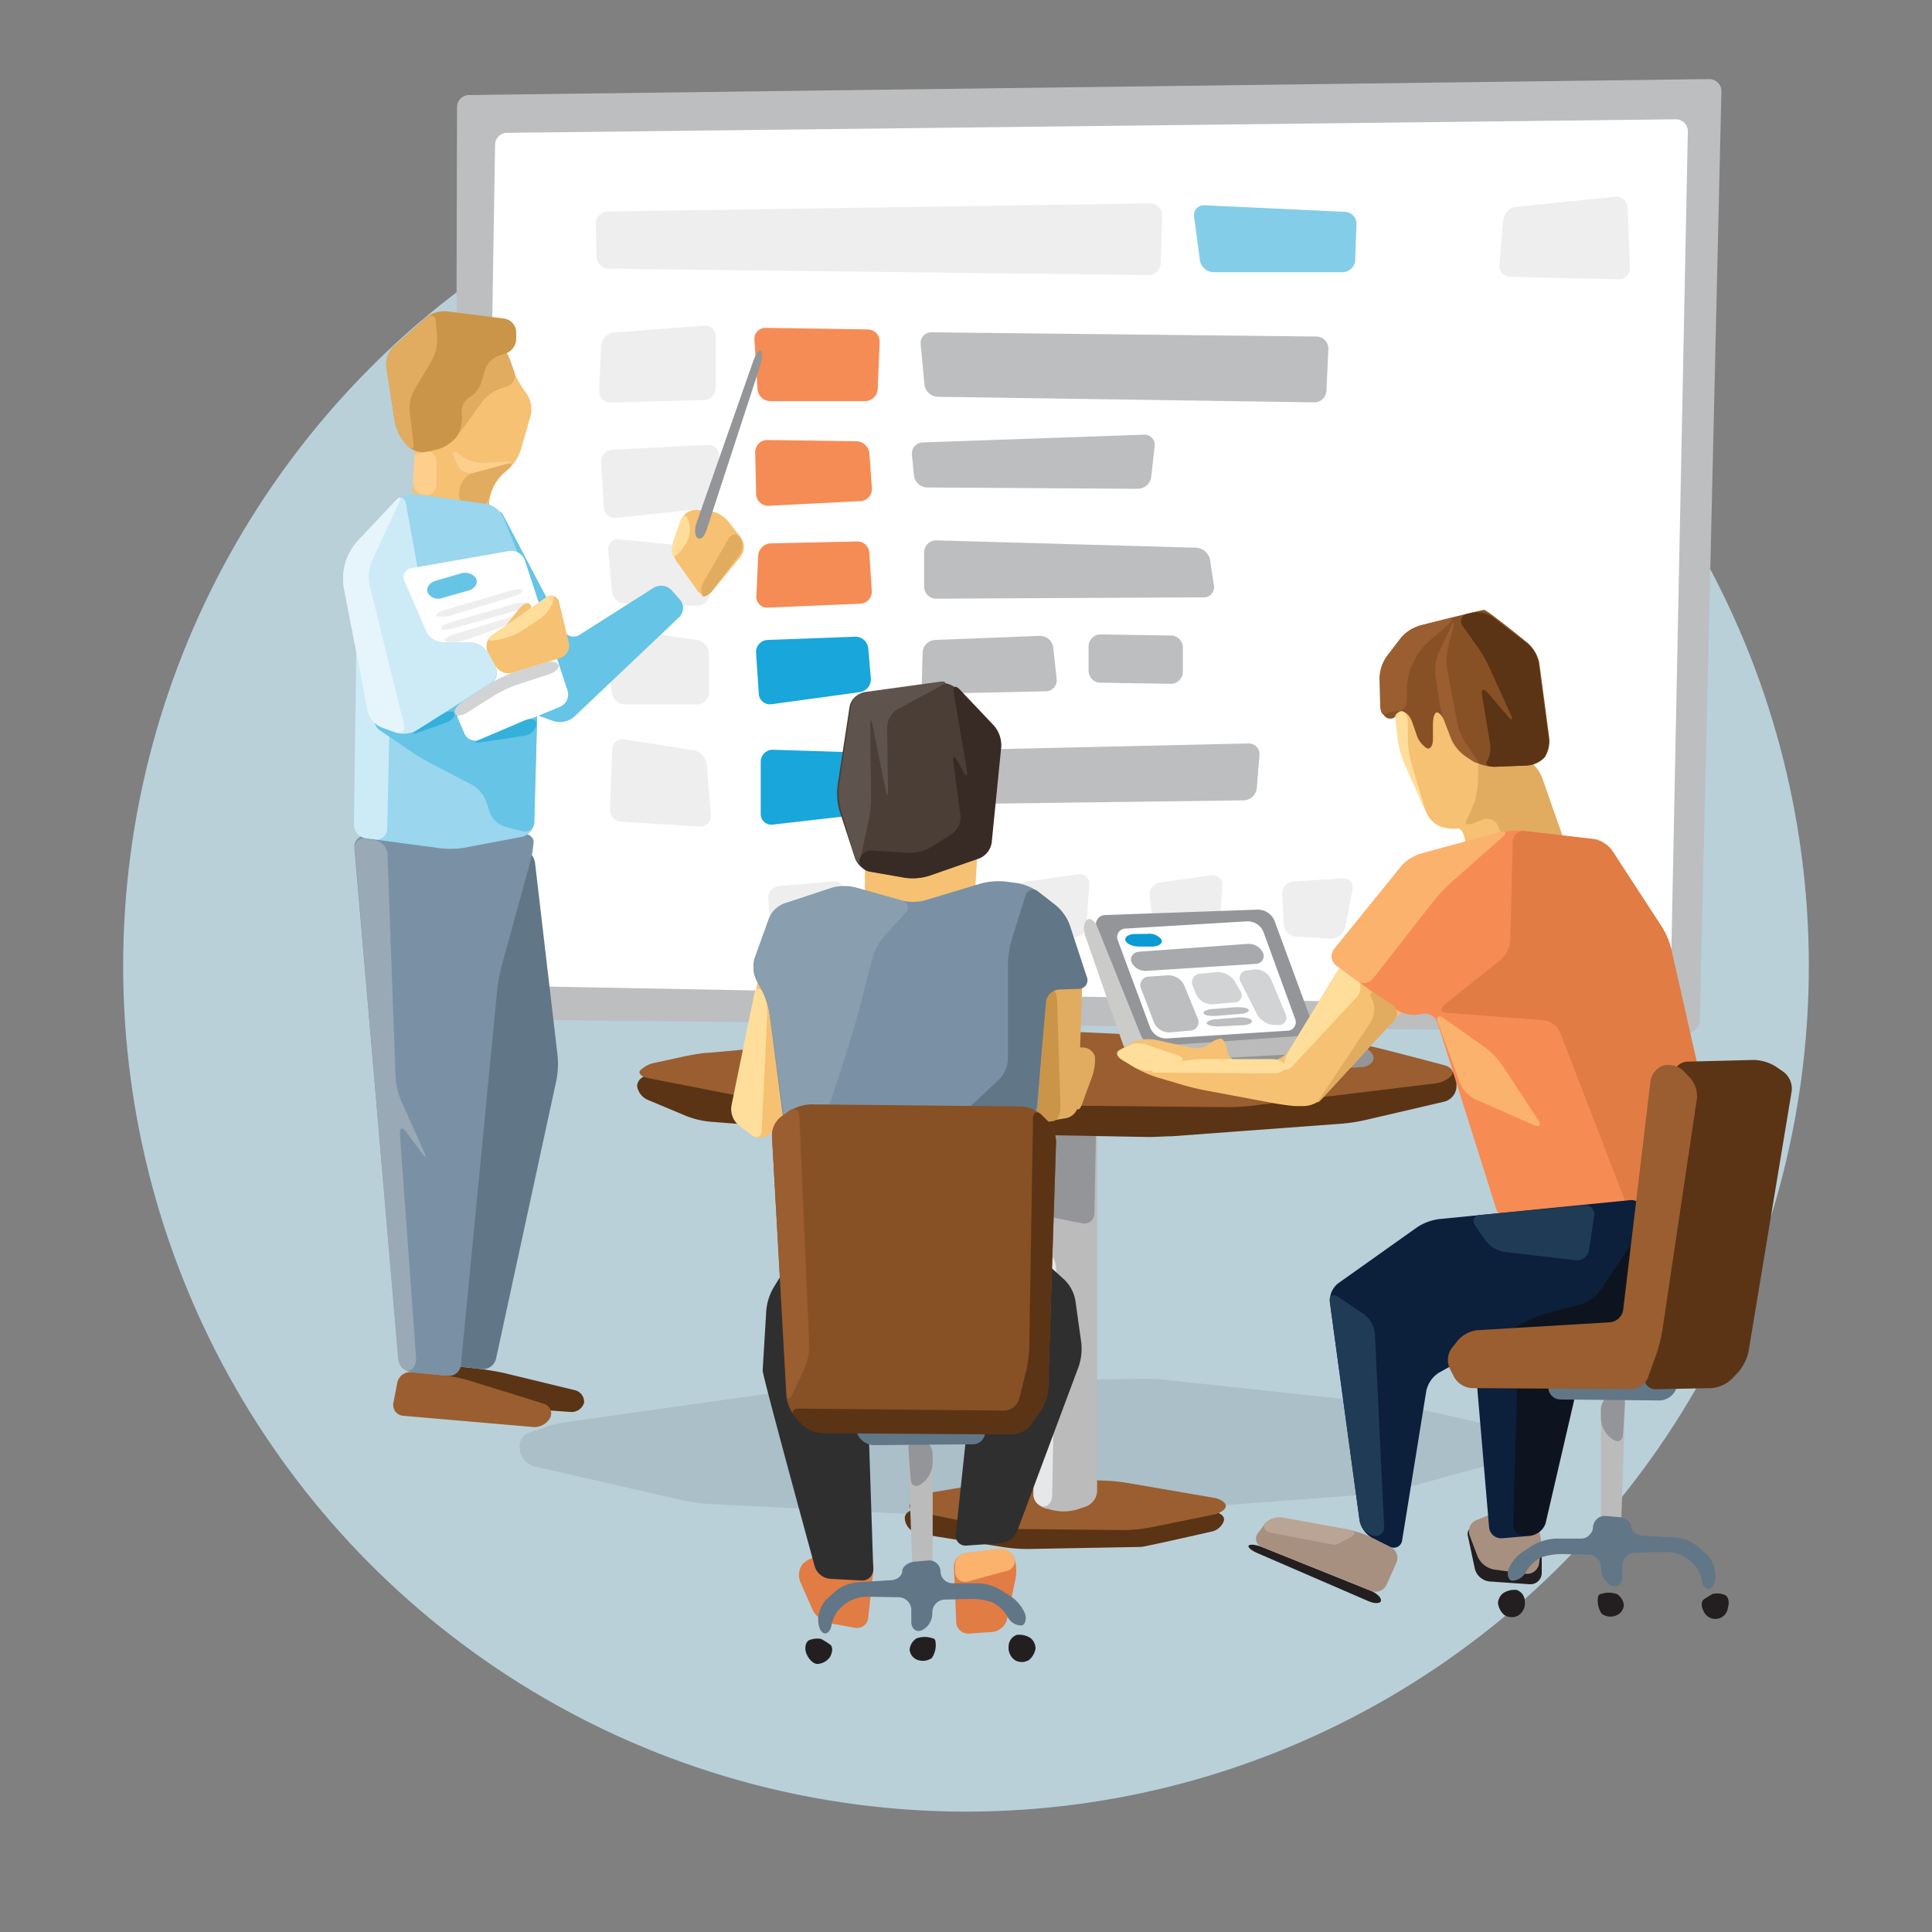 <svg id="Layer_1" data-name="Layer 1" xmlns="http://www.w3.org/2000/svg" viewBox="0 0 160 160"><rect x="0" y="0" width="160" height="160" fill="#808080" stroke="none"/><defs><style>.cls-1{opacity:0.75;}.cls-2{fill:#ccebf7;}.cls-3{fill:#bcbec0;}.cls-4{fill:#fff;}.cls-5{fill:#f68c55;}.cls-6{fill:#18a6db;}.cls-7{fill:#eee;}.cls-8{opacity:0.5;}.cls-9{fill:#0a9bd4;}.cls-10{opacity:0.1;}.cls-11{fill:#231f20;}.cls-12{fill:#5b3415;}.cls-13{fill:#9a5e30;}.cls-14{fill:#bbb;}.cls-15{fill:#939598;}.cls-16{fill:#e6e7e8;}.cls-17{fill:#cbcbca;}.cls-18{fill:#a7a9ac;}.cls-19{fill:#d1d3d4;}.cls-20{fill:#f6c172;}.cls-21{fill:#e1ac5f;}.cls-22{fill:#f68c54;}.cls-23{fill:#a89080;}.cls-24{fill:#e17c44;}.cls-25{fill:#0c1f3b;}.cls-26{fill:#203b56;}.cls-27{fill:#0d141f;}.cls-28{fill:#875125;}.cls-29{fill:#ffde9c;}.cls-30{fill:#fbb26d;}.cls-31{fill:#baa495;}.cls-32{fill:#617687;}.cls-33{fill:#2f2f2f;}.cls-34{fill:#7a91a5;}.cls-35{fill:#899faf;}.cls-36{fill:#4a3e37;}.cls-37{fill:#5f534d;}.cls-38{fill:#382b25;}.cls-39{fill:#ca9548;}.cls-40{fill:#99a9b5;}.cls-41{fill:#66c4e6;}.cls-42{fill:#9ad6ed;}.cls-43{fill:#e6f5fb;}.cls-44{fill:#33b0dc;}.cls-45{fill:#fece8d;}</style></defs><title>Artboard 3</title><g class="cls-1"><ellipse class="cls-2" cx="80" cy="80" rx="69.8" ry="70.03"/></g><g id="tahvel"><path class="cls-3" d="M38.85,7.87a1,1,0,0,0-1,1l-.2,74.53a1,1,0,0,0,1,1l101.12,1.09a1,1,0,0,0,1-1l1.79-76.94a1,1,0,0,0-1-1Z"/><path class="cls-4" d="M42,11a1,1,0,0,0-1,1L39.89,80.62a1,1,0,0,0,1,1l96.45,1.82a1,1,0,0,0,1-1l1.44-71.56a1,1,0,0,0-1-1Z"/><g id="content"><g id="list"><path class="cls-5" d="M63.42,27.15a.91.91,0,0,0-.94,1l.25,4.07a1.08,1.08,0,0,0,1.06,1h7.9a1.07,1.07,0,0,0,1-1l.16-3.94a1,1,0,0,0-1-1Z"/><path class="cls-5" d="M63.54,36.44a1,1,0,0,0-1,1l.08,3.45a1,1,0,0,0,1,1l7.66-.39a1,1,0,0,0,.93-1L72,37.54a1.12,1.12,0,0,0-1.08-1Z"/><path class="cls-5" d="M63.79,45a1.09,1.09,0,0,0-1,1l-.15,3.32a.9.9,0,0,0,.95,1L71.2,50a1,1,0,0,0,1-1L72,45.84a1,1,0,0,0-1-1Z"/><path class="cls-6" d="M63.54,53a1,1,0,0,0-.93,1l.23,3.46a.92.92,0,0,0,1.06.86l7.31-1a1.07,1.07,0,0,0,.91-1.13l-.21-2.46a1.07,1.07,0,0,0-1.08-1Z"/><path class="cls-6" d="M64,62.09a1,1,0,0,0-1,1v4.31a.88.88,0,0,0,1,.89L71,67.49a1.05,1.05,0,0,0,.92-1.11l-.23-3.08a1.12,1.12,0,0,0-1.07-1Z"/><path class="cls-3" d="M77.16,27.52a.88.88,0,0,0-.91,1l.31,3.34a1.16,1.16,0,0,0,1.1,1l31.19.46a1,1,0,0,0,1-1l.16-3.45a1,1,0,0,0-1-1Z"/><path class="cls-3" d="M76.42,36.64a.92.92,0,0,0-.9,1l.17,1.73a1.13,1.13,0,0,0,1.1,1l17.44.11a1.13,1.13,0,0,0,1.11-1L95.62,37a.85.85,0,0,0-.89-1Z"/><path class="cls-3" d="M77.53,44.75a1,1,0,0,0-1,1v2.83a1,1,0,0,0,1,1l22.15-.11a.84.84,0,0,0,.85-1l-.32-2.11a1.24,1.24,0,0,0-1.15-1Z"/><path class="cls-3" d="M77.41,53a1.09,1.09,0,0,0-1,1l-.07,2.45a1,1,0,0,0,1,1l9.27-.2a.91.91,0,0,0,.9-1l-.28-2.59a1.1,1.1,0,0,0-1.11-1Z"/><path class="cls-3" d="M91.15,52.54a1,1,0,0,0-1,1v2a1,1,0,0,0,1,1l5.81.09a1,1,0,0,0,1-1v-2a1,1,0,0,0-1-1Z"/><path class="cls-3" d="M77.41,62.16a1.1,1.1,0,0,0-1.06,1l-.13,2.46a.93.93,0,0,0,.94,1L103,66.28a1.12,1.12,0,0,0,1.08-1l.22-2.71a.89.89,0,0,0-.92-1Z"/><path class="cls-7" d="M50.78,27.55a1.16,1.16,0,0,0-1,1.08l-.16,3.7a.93.93,0,0,0,1,1l7.66-.2a1,1,0,0,0,1-1V27.89a.91.91,0,0,0-1-.92Z"/><path class="cls-7" d="M50.78,37.24a1,1,0,0,0-1,1L50,42a.92.92,0,0,0,1,.89l7.42-.78a1.2,1.2,0,0,0,1-1.1l.15-3.21a.89.89,0,0,0-1-.95Z"/><path class="cls-7" d="M58.2,45.35a1,1,0,0,1,.89,1.11l-.29,2.71a1.1,1.1,0,0,1-1.1,1L51.77,50a1.17,1.17,0,0,1-1.09-1l-.31-3.45a.79.79,0,0,1,.9-.89Z"/><path class="cls-7" d="M57.71,53a1.2,1.2,0,0,1,1,1.14v3.2a1,1,0,0,1-1,1H51.77a1.15,1.15,0,0,1-1.11-1l-.51-4.45A.74.74,0,0,1,51,52Z"/><path class="cls-7" d="M57.47,62.14a1.34,1.34,0,0,1,1.06,1.16l.34,4.2a.85.85,0,0,1-.92.94l-6.43-.38a1,1,0,0,1-1-1.06l.18-4.93a.86.86,0,0,1,1-.84Z"/></g><path class="cls-7" d="M50.35,17.52a1,1,0,0,0-1,1l.05,2.73a1.05,1.05,0,0,0,1,1l44.72.53a1,1,0,0,0,1-1l.13-3.94a1,1,0,0,0-1-1Z"/><g class="cls-8"><path class="cls-9" d="M99.76,17a.82.82,0,0,0-.87.95l.48,3.59a1.17,1.17,0,0,0,1.13,1h10.73a1.05,1.05,0,0,0,1-1l.11-3a1,1,0,0,0-1-1Z"/></g><path class="cls-7" d="M64.53,73.37a1,1,0,0,0-.91,1.08l.19,2.21a1.07,1.07,0,0,0,1.09,1l3.82-.17a1.13,1.13,0,0,0,1.06-1L69.91,74A.85.85,0,0,0,69,73Z"/><path class="cls-7" d="M74.44,73a.86.86,0,0,0-.87,1l.35,2.6a1.27,1.27,0,0,0,1.13,1l3.46.24a1.14,1.14,0,0,0,1.17-.92l.52-3a.82.82,0,0,0-.83-1Z"/><path class="cls-7" d="M85.08,73a1,1,0,0,0-.91,1.11l.2,2.35a1.19,1.19,0,0,0,1.09,1l3.45.15a1,1,0,0,0,1.07-1l.23-3.33a.8.8,0,0,0-.92-.88Z"/><path class="cls-7" d="M96.1,73.08a1,1,0,0,0-.88,1.12l.27,2.47a1.22,1.22,0,0,0,1.11,1l3.33.15a1,1,0,0,0,1.07-1l.23-3.45a.8.8,0,0,0-.92-.88Z"/><path class="cls-7" d="M107.13,73a1,1,0,0,0-.95,1l.14,2.58a1.15,1.15,0,0,0,1.06,1l2.83.15a1.2,1.2,0,0,0,1.19-.93l.61-3.12a.76.76,0,0,0-.81-.94Z"/><path class="cls-7" d="M125.58,17.13a1.26,1.26,0,0,0-1.09,1.09l-.32,3.71a.94.94,0,0,0,.92,1l8.89.2a.94.94,0,0,0,1-1l-.18-4.93a.94.94,0,0,0-1-.91Z"/></g></g><g id="Laua_vari" data-name="Laua vari" class="cls-10"><path class="cls-11" d="M45.05,118.22a11.65,11.65,0,0,1,1.94-.46l21.78-3.07a16.5,16.5,0,0,1,2-.15l23.9-.35c.55,0,1.45,0,2,.1l18.57,2c.55.06,1.43.21,2,.33l7.79,1.78a1.66,1.66,0,0,1,1.16,1.16,1.07,1.07,0,0,1-.79,1.19l-9.6,2.63a13,13,0,0,1-2,.34L86,125.81a18.85,18.85,0,0,1-2,0l-25.31-1.26a14.72,14.72,0,0,1-2-.27l-12.44-2.84a1.71,1.71,0,0,1-1.19-1.2l0-.27a1.16,1.16,0,0,1,.73-1.31Z"/></g><g id="Laud"><path class="cls-12" d="M100.45,125.22c.55,0,1,.33.91.71a1.37,1.37,0,0,1-1.07.92s-5.52,1.26-5.8,1.26l-9.31.17a13.22,13.22,0,0,1-2-.14l-6.29-1a5,5,0,0,1-1.45-.43,1.33,1.33,0,0,1-.51-1c0-.38.4-.69,1-.69Z"/><path class="cls-13" d="M85,122.47a11.92,11.92,0,0,0-2,.15l-6,1a3.17,3.17,0,0,0-1.54.77c-.31.33-.12.69.42.8L82,126.43a12,12,0,0,0,2,.2l9.15.08a12,12,0,0,0,2-.19l5.37-1.09c.54-.11,1-.43,1-.71s-.44-.59-1-.68l-7.22-1.24a16.74,16.74,0,0,0-2-.19Z"/><path class="cls-14" d="M85.58,123.67a1.36,1.36,0,0,0,1,1.25l.66.16a4.07,4.07,0,0,0,1.93-.06l.69-.23a1.44,1.44,0,0,0,1-1.3v-30a.94.94,0,0,0-1-1l-2.93.17a1.08,1.08,0,0,0-1,1Z"/><path class="cls-15" d="M86.85,92.67a1.07,1.07,0,0,0-1,1v5.9a1.26,1.26,0,0,0,1,1.19l2.78.55a.82.82,0,0,0,1-.81l.14-7.1a.92.92,0,0,0-1-1Z"/><path class="cls-12" d="M119.62,88.49a1,1,0,0,1,1,1V90a1.34,1.34,0,0,1-1,1.23l-6.52,1.52a14.67,14.67,0,0,1-2,.31L97.05,94.1c-.55,0-1.45.07-2,.06L69.94,93.7c-.55,0-1.45,0-2-.09l-9.18-.72a7.4,7.4,0,0,1-1.91-.46L53.68,91.1a1.48,1.48,0,0,1-.92-1.19.93.93,0,0,1,1-.82Z"/><path class="cls-13" d="M53,88.67c-.15.24.16.52.7.62l9.45,1.85a13.29,13.29,0,0,0,2,.2l36.45.35a16.59,16.59,0,0,0,2-.11l15.27-1.86a2.15,2.15,0,0,0,1.36-.68c.2-.31-.07-.67-.6-.82,0,0-6.43-1.72-6.84-1.72s-30-1.32-30-1.32a19.08,19.08,0,0,0-2,0l-22,2c-.54,0-1.43.17-2,.28L54.31,88A2.35,2.35,0,0,0,53,88.67Z"/><path class="cls-16" d="M85.93,104.1c0-.55.36-.78.79-.51a1.93,1.93,0,0,1,.75,1.5l-.33,18.74c0,.55-.37,1-.79.92a1,1,0,0,1-.76-1.08Z"/></g><g id="laptop"><path class="cls-15" d="M112.75,88.37c.55,0,1-.38,1-.75s-.41-.8-.94-.93L110,85.94a2.12,2.12,0,0,1-1.32-1.18l-3.14-8.53a1.5,1.5,0,0,0-1.35-.9l-12.65.45a.78.78,0,0,0-.75,1l2.39,9.67a2.1,2.1,0,0,0,1.19,1.3L97.94,89a5.79,5.79,0,0,0,1.94.26Z"/><path class="cls-14" d="M95.86,86.62c-.55,0-.56.18,0,.31l2.21.56a7.67,7.67,0,0,0,2,.2l12.8-.7c.55,0,.56-.17,0-.3L110,85.94a7.69,7.69,0,0,0-2-.17Z"/><path class="cls-17" d="M89.87,77.48c-.18-.52-.12-1.11.15-1.3s.64.06.85.57l3.62,9a2.19,2.19,0,0,0,1.34,1.17l2.21.56A1.15,1.15,0,0,1,99,88.54c0,.45-.49.66-1,.48l-3.62-1.26A2.34,2.34,0,0,1,93,86.49Z"/><path class="cls-4" d="M93.23,76.9a.71.71,0,0,0-.65,1l2.67,7.2A1.43,1.43,0,0,0,96.6,86l10-.64a.71.71,0,0,0,.65-1l-2.62-7.19a1.41,1.41,0,0,0-1.34-.87Z"/><path class="cls-18" d="M94.42,78.81c-.55,0-.87.43-.72.86A1.29,1.29,0,0,0,95,80.4l8.91-.57c.55,0,.87-.44.7-.9a1.33,1.33,0,0,0-1.3-.76Z"/><path class="cls-9" d="M94,77.35c-.55,0-.91.28-.79.56s.65.5,1.2.48l1,0c.55,0,.9-.27.79-.57a1.3,1.3,0,0,0-1.21-.48Z"/><path class="cls-3" d="M95.15,80.88a.71.71,0,0,0-.65,1l1.06,2.78a1.39,1.39,0,0,0,1.35.84l1.66-.15a.7.7,0,0,0,.62-1l-1.11-2.73a1.45,1.45,0,0,0-1.37-.85Z"/><path class="cls-19" d="M99.42,80.64a.7.7,0,0,0-.64,1l.27.68a1.44,1.44,0,0,0,1.36.85l1.75-.15a.6.6,0,0,0,.52-1l-.4-.72a1.71,1.71,0,0,0-1.48-.8Z"/><path class="cls-19" d="M103.32,80.37a.64.64,0,0,0-.55,1L104.1,84a1.79,1.79,0,0,0,1.45.89h.29a.62.62,0,0,0,.62-.92l-1.19-2.86a1.44,1.44,0,0,0-1.37-.83Z"/><path class="cls-3" d="M100.59,83.55c-.54,0-1,.2-.92.37s.53.25,1.08.21l1.81-.15c.55,0,.93-.2.85-.36s-.61-.24-1.16-.2Z"/><path class="cls-3" d="M100.84,84.4c-.55,0-1,.21-.9.37s.54.25,1.09.23l1.81-.09c.55,0,.92-.2.83-.39s-.62-.3-1.17-.26Z"/></g><g id="user"><path class="cls-20" d="M112.13,80.09a1,1,0,0,0-1.35.3l-4,6.56a2,2,0,0,1-1.51.89l-2.53.08a1.14,1.14,0,0,1-1.14-1h0c-.07-.55-.35-1-.61-.9a2.13,2.13,0,0,0-.93.52,1.85,1.85,0,0,1-1.43.21l-3-.65a3.33,3.33,0,0,0-1.87.24L93,86.8c-.49.25-.51.68,0,1l1,.62a9.77,9.77,0,0,0,1.81.8l2.11.62c.53.16,1.41.37,1.94.47l5.35,1c.54.11,1.43.24,2,.29l.62,0a2.29,2.29,0,0,0,1.67-.64L116,83.89a.84.84,0,0,0-.15-1.29Z"/><path class="cls-20" d="M122.47,70.6a1.06,1.06,0,0,1-1.15-.88l0-.19c-.09-.55-.37-1-.63-.9a4.13,4.13,0,0,1-1.3-.14,2.21,2.21,0,0,1-1.23-1.13l-.65-1.48-.54-1.2-.53-1.2-.16-.37a7.81,7.81,0,0,1-.51-1.91l-.36-3.34a1.9,1.9,0,0,1,.72-1.57l5.25-3.65a.72.72,0,0,1,1.15.38L125.28,61a18.44,18.44,0,0,0,.78,1.84l3.07,6.13a.65.65,0,0,1-.55,1Z"/><path class="cls-21" d="M123.29,61.25c-.49-.25-.88,0-.88.55l0,2.62a7.1,7.1,0,0,1-.26,1.87,9.27,9.27,0,0,1-.67,1.56c-.21.38,0,.53.54.32l.76-.29a1,1,0,0,1,1.3.55l.45,1.1a1.44,1.44,0,0,0,1.38.83l2.78-.29a.75.75,0,0,0,.66-1l-1.66-4.73a2.87,2.87,0,0,0-1.22-1.4Z"/><path class="cls-22" d="M125.2,101.21a1.71,1.71,0,0,1-1.29-1.08l-4.86-15.42a1.12,1.12,0,0,0-1.28-.75l-.29.06a2.62,2.62,0,0,1-1.79-.38l-5-3.68a.94.94,0,0,1-.18-1.37l5.61-6.87a3.71,3.71,0,0,1,1.6-1l6.53-1.77a6.44,6.44,0,0,1,2-.14l5.76.71a2.4,2.4,0,0,1,1.54,1l4.11,6.31a6.28,6.28,0,0,1,.74,1.82l4.76,23.89a.67.67,0,0,1-.79.85Z"/><path class="cls-11" d="M122.35,126.43a.63.63,0,0,0-.78.8l.57,2.69a1.42,1.42,0,0,0,1.21,1.05l3.33.23a.94.94,0,0,0,1-.93l0-1.87a1.22,1.22,0,0,0-1-1.18Z"/><path class="cls-11" d="M103.41,128c.1-.14.6-.08,1.11.12l9,3.62c.51.21.89.58.85.82s-.49.27-1,.06l-9.24-4C103.63,128.41,103.3,128.12,103.41,128Z"/><path class="cls-23" d="M113.62,127.33a9,9,0,0,0-1.88-.63l-5.49-1a1.78,1.78,0,0,0-1.59.62l-.47.63a.73.73,0,0,0,.33,1.17l9,3.62a1,1,0,0,0,1.33-.54l.77-1.73a1,1,0,0,0-.48-1.36Z"/><path class="cls-23" d="M122.29,125.88a1,1,0,0,0-.57,1.31l.65,1.72a1.87,1.87,0,0,0,1.35,1.07l2.6.35a1,1,0,0,0,1.14-.85l.16-1.09a4,4,0,0,0-.27-1.9l-.61-1.31a1.08,1.08,0,0,0-1.35-.54Z"/><path class="cls-24" d="M132,69.48a2.4,2.4,0,0,1,1.54,1l4.11,6.31a6.56,6.56,0,0,1,.76,1.81l3.46,15.28a1.69,1.69,0,0,1-.58,1.58l-5.6,4.23a.71.71,0,0,1-1.15-.34l-5.34-13.86a1.76,1.76,0,0,0-1.35-1l-8-.61c-.55,0-.64-.36-.21-.7l4.63-3.68a2.51,2.51,0,0,0,.81-1.63l.19-8.17a.9.9,0,0,1,1-.88Z"/><path class="cls-25" d="M112.59,125.89a2.07,2.07,0,0,0,1,1.44l1.53.77a.69.69,0,0,0,1-.54l2-12.38a2.39,2.39,0,0,1,1-1.47l2.06-1.16a.59.59,0,0,1,1,.51l1.14,13.42a1,1,0,0,0,1.08.91l2.27-.19a1.42,1.42,0,0,0,1.21-1.06L130.88,113a2.24,2.24,0,0,1,1.13-1.39l3.27-1.46a1.65,1.65,0,0,0,.89-1.41l-.15-8.45a.91.91,0,0,0-1-.9l-15.84,1.57a4.37,4.37,0,0,0-1.81.67l-6.55,4.65a1.81,1.81,0,0,0-.68,1.57Z"/><path class="cls-26" d="M122.61,100.62c-.55,0-.74.46-.43.91l.84,1.21a2.57,2.57,0,0,0,1.56.94l5.88.68a1,1,0,0,0,1.14-.88l.42-2.76a.75.75,0,0,0-.85-.9Z"/><path class="cls-27" d="M128,126.15a1.46,1.46,0,0,1-1.23,1l-.46,0a.88.88,0,0,1-1-.92l.36-12.12a.94.94,0,0,1,1-.91l3.25.29a.84.84,0,0,1,.77,1.06Z"/><path class="cls-26" d="M110.13,107.83c-.08-.54.24-.73.69-.43l2.16,1.45a2.3,2.3,0,0,1,.88,1.56l.77,16a.71.71,0,0,1-.93.76h0a1.57,1.57,0,0,1-1.1-1.23Z"/><path class="cls-27" d="M124.9,110.82c-.55,0-.6-.26-.12-.52l1.46-.79a10.88,10.88,0,0,1,1.84-.74L131,108a3.15,3.15,0,0,0,1.51-1.1l2.24-3.36c.3-.45.49-.38.42.16l-.91,6.57a1.11,1.11,0,0,1-1.13.94Z"/><path class="cls-28" d="M114.35,58.41c0,.55.29,1,.61,1.08s.6-.06.6-.22.24-.32.54-.34.69.38.86.9l.35,1a2.06,2.06,0,0,0,.86,1.14c.3.11.52-.26.5-.81l0-1.16c0-.55.13-1,.33-1s.54.4.74.91l.48,1.25a3.5,3.5,0,0,0,1.2,1.47l.56.37a3.61,3.61,0,0,0,1.84.5l2.63-.1a2.18,2.18,0,0,0,1.49-.69,2.49,2.49,0,0,0,.36-1.63l-.82-6.17a3,3,0,0,0-.91-1.62s-3.41-2.78-3.66-2.78-5.22,1.27-5.22,1.27a3.27,3.27,0,0,0-1.57,1l-1.19,1.56a3.33,3.33,0,0,0-.59,1.8Z"/><path class="cls-29" d="M111.93,80.31a.66.66,0,0,0-1.15.08l-4,6.56a2.92,2.92,0,0,0-.45,1.44c0,.32.37.26.74-.14l5.33-5.72a1.2,1.2,0,0,0,0-1.51Z"/><path class="cls-21" d="M114,82.35c-.46-.3-.64-.15-.41.35l.08.17a2,2,0,0,1-.13,1.74l-4.2,6.31c-.31.46-.25.5.12.1l6-6.51a.84.84,0,0,0-.15-1.29Z"/><path class="cls-30" d="M110.49,78.59a1,1,0,0,0,.17,1.37l1.66,1.24a1,1,0,0,0,1.42-.19l5-6.41a13.52,13.52,0,0,1,1.37-1.46l4.32-3.82c.41-.37.31-.55-.22-.41l-6.53,1.77a3.71,3.71,0,0,0-1.6,1Z"/><path class="cls-30" d="M119.57,84.33c-.45-.32-.67-.15-.48.36l1.81,5a2.65,2.65,0,0,0,1.26,1.34L127,93.16c.5.22.67,0,.37-.44l-3-4.55A6.32,6.32,0,0,0,123,86.76Z"/><path class="cls-29" d="M92.92,87.77c-.47-.29-.55-.66-.17-.83l1.06-.5a2.36,2.36,0,0,1,1.32.14l2.44.84c.52.17.51.45,0,.62l-1.81.57a2.58,2.58,0,0,1-1.81-.22Z"/><path class="cls-29" d="M97.56,88a7.13,7.13,0,0,1,2-.29l5.81,0c.55,0,1,.28,1.06.6s-.39.59-.94.58l-9.65-.06c-.55,0-.57-.14,0-.3Z"/><path class="cls-13" d="M119.62,51.31c.53-.14.78-.05.55.18s-.76.72-1.18,1.07l-.66.56a5.48,5.48,0,0,0-1.19,1.55l-.26.56a4.73,4.73,0,0,0-.36,1.9l0,.76c0,.55-.27,1-.7,1a2.69,2.69,0,0,0-1.13.26c-.2.14-.38-.2-.39-.75l-.06-2.23a3.33,3.33,0,0,1,.59-1.8l1.19-1.56a3.24,3.24,0,0,1,1.58-1Z"/><path class="cls-12" d="M123.77,63.5c-.55,0-.82-.19-.6-.48a2.31,2.31,0,0,0,.22-1.51l-.65-3.9c-.1-.54.12-.64.48-.22l1.64,1.91c.36.42.46.35.24-.15l-1.78-3.92a11.28,11.28,0,0,0-1-1.72l-1.16-1.63a.63.63,0,0,1,.39-1.05l.33-.08a2.33,2.33,0,0,1,1.76.37l2.85,2.19a2.85,2.85,0,0,1,.93,1.6l.82,6.17a2.49,2.49,0,0,1-.36,1.63,2.18,2.18,0,0,1-1.49.69Z"/><path class="cls-13" d="M119.18,58a10.66,10.66,0,0,0,.51,1.92l.48,1.25a3.5,3.5,0,0,0,1.2,1.47l.56.37c.46.3.58.18.27-.28l-.76-1.09a5.54,5.54,0,0,1-.76-1.81l-.81-4.29a5.34,5.34,0,0,1,.07-2l.4-1.54c.14-.54,0-.57-.19-.07l-1,2.11a3.72,3.72,0,0,0-.27,1.89Z"/><path class="cls-29" d="M115.76,61.2a7.35,7.35,0,0,0,.49,1.91l1.47,3.33c.22.5.28.48.13,0l-1-3.34a8.11,8.11,0,0,1-.26-2l0-1.2c0-.55-.23-1-.53-1s-.5.48-.45,1Z"/><path class="cls-31" d="M106.25,125.69a1.66,1.66,0,0,0-1.47.44c-.26.34,0,.71.5.81,0,0,5.22,1,5.31,1s1.24-.62,1.24-.62c.49-.25.45-.54-.09-.64Z"/></g><g id="tool3"><path class="cls-14" d="M133.58,115.47a1.33,1.33,0,0,0-1,1.23v9.14c0,.55.38.94.84.86a1.17,1.17,0,0,0,.86-1.14l.31-9.33a.74.74,0,0,0-.94-.78Z"/><path class="cls-15" d="M133.58,115.47a1.33,1.33,0,0,0-1,1.23v.78a2.23,2.23,0,0,0,.81,1.6l.15.11c.44.33.83.14.87-.41l.15-2.55a.71.71,0,0,0-.91-.78Z"/><path class="cls-32" d="M124.94,129.91c-.18.51,0,1,.32,1a1.35,1.35,0,0,0,1.12-.74,3.12,3.12,0,0,1,1.2-1.17,5.25,5.25,0,0,1,1.75-.3l2.27.05a1.08,1.08,0,0,1,1,1V130a1.59,1.59,0,0,0,.88,1.33c.46.18.85-.13.87-.68l0-1.06a1.06,1.06,0,0,1,1-1l2.73-.06a3.07,3.07,0,0,1,1.77.63l.23.2a2.67,2.67,0,0,1,.86,1.48c0,.46.32.79.61.74s.51-.54.51-1.09v-.14a2.5,2.5,0,0,0-.76-1.66l-.72-.63a3.4,3.4,0,0,0-1.75-.72l-2.74-.16c-.55,0-1-.37-1-.76s-.49-.73-1-.78l-1.16-.1a1,1,0,0,0-1,.88,1,1,0,0,1-1,1h-2.09a4.16,4.16,0,0,0-1.85.53l-.81.52A3.27,3.27,0,0,0,124.94,129.91Z"/><path class="cls-32" d="M129.23,113.9a1,1,0,0,0-1,1v0a1,1,0,0,0,1,1l8.22.08a1.53,1.53,0,0,0,1.35-.93l.23-.63a.63.63,0,0,0-.65-.91Z"/><path class="cls-12" d="M138.59,88.92a1.22,1.22,0,0,1,1.14-1l5.52-.14a3.66,3.66,0,0,1,1.82.55l.66.46a1.75,1.75,0,0,1,.65,1.57l-3.57,21.55a3.87,3.87,0,0,1-.85,1.72l-.55.58a2.76,2.76,0,0,1-1.69.75l-4.59.09a.92.92,0,0,1-.95-1l.61-11.81c0-.55.11-1.45.19-2Z"/><path class="cls-13" d="M122.36,110.16a2.54,2.54,0,0,0-1.62.84l-.52.66a1.67,1.67,0,0,0-.16,1.67l.38.74a1.83,1.83,0,0,0,1.46.89l13.23.08a1.53,1.53,0,0,0,1.34-.94l.72-2a13,13,0,0,0,.48-1.93L140.53,91a2.29,2.29,0,0,0-.54-1.71l-.57-.6a1.82,1.82,0,0,0-1.65-.45h0a1.63,1.63,0,0,0-1.08,1.27l-2.27,19a1.23,1.23,0,0,1-1.12,1Z"/><path class="cls-11" d="M125.59,131.67a1.72,1.72,0,0,0-1.09.26,1.09,1.09,0,0,0-.44.88,1.58,1.58,0,0,0,.51.93,1.15,1.15,0,0,0,1.13.07,1.22,1.22,0,0,0,.58-1.19A1,1,0,0,0,125.59,131.67Z"/><path class="cls-11" d="M132.55,132a.33.33,0,0,0-.21.26,1.94,1.94,0,0,0,.31,1.39,1.24,1.24,0,0,0,1.13.16,1,1,0,0,0,.7-.86,1.23,1.23,0,0,0-.56-.93,2,2,0,0,0-1.37,0Z"/><path class="cls-11" d="M141.84,132a7.63,7.63,0,0,0-.74.46c-.23.17-.22.6,0,1a1.05,1.05,0,0,0,2-.33c.16-.48,0-1-.33-1.07A1.62,1.62,0,0,0,141.84,132Z"/></g><path class="cls-24" d="M80,128.63a1.11,1.11,0,0,0-1,1.13l.19,4.6a1,1,0,0,0,1,.93l2-.14a1.42,1.42,0,0,0,1.21-1.05l.7-3.34A3.78,3.78,0,0,0,84,129a1.26,1.26,0,0,0-1.32-.7Z"/><path class="cls-24" d="M68.09,128.87a2.45,2.45,0,0,0-1.6.63,1.52,1.52,0,0,0-.19,1.56l1,2.27a2.13,2.13,0,0,0,1.39,1.09l2.12.39a.93.93,0,0,0,1.09-.82l.44-4.05a.89.89,0,0,0-.89-1Z"/><path class="cls-33" d="M63.16,113.5c0,.49,4.32,16.25,4.32,16.25a1.48,1.48,0,0,0,1.26,1l2.58.14a.91.91,0,0,0,1-.95l-.43-13a1.4,1.4,0,0,1,.92-1.31l6.89-2.28a.6.6,0,0,1,.84.68l-1.39,13.06A.81.81,0,0,0,80,128l2.89-.2a1.69,1.69,0,0,0,1.35-1l5.1-13.65a4.69,4.69,0,0,0,.21-1.93l-.5-3.57a3.22,3.22,0,0,0-.89-1.66l-1.38-1.25a3.24,3.24,0,0,0-1.74-.71l-17.85-.81a1.86,1.86,0,0,0-1.52.8l-1.63,2.65a4.66,4.66,0,0,0-.58,1.85Z"/><path class="cls-21" d="M88.61,80.69a1.22,1.22,0,0,1,1,1.18l-.31,9.58a1.26,1.26,0,0,1-1,1.15l-1.87.31a.81.81,0,0,1-1-.84l.26-10.88a.84.84,0,0,1,1-.83Z"/><path class="cls-20" d="M64,80.21a1,1,0,0,0-1.18.77l-2.2,10.61a1.75,1.75,0,0,0,.6,1.59l1.07.82a1.13,1.13,0,0,0,1.48-.11l5.87-6.17a1.76,1.76,0,0,0,.34-1.66l-1.47-4a2.06,2.06,0,0,0-1.33-1.15Z"/><path class="cls-30" d="M79.09,129.75a1,1,0,0,1,.88-1.12l2.75-.38A1.26,1.26,0,0,1,84,129a.84.84,0,0,1-.64,1.1l-3.18.86a.83.83,0,0,1-1.08-.73Z"/><path class="cls-21" d="M89.09,91.46c.07.54.29.56.49.05l.84-2.28a4.27,4.27,0,0,0,.26-1.71,1.05,1.05,0,0,0-1.09-.77h-.17a.84.84,0,0,0-.86,1Z"/><path class="cls-20" d="M72.63,70.72a1.17,1.17,0,0,0-1,1.12l0,2.21a1.11,1.11,0,0,0,1,1.09l7,.62a1,1,0,0,0,1.06-.91l.25-4.13a.81.81,0,0,0-.93-.88Z"/><path class="cls-34" d="M65,74.81a2.22,2.22,0,0,0-1.29,1.24L62.5,79.37a2.55,2.55,0,0,0,.15,1.82l.46.84a6.31,6.31,0,0,1,.61,1.87l2.9,22.29a1,1,0,0,0,1.13.9L84,105.66A1.22,1.22,0,0,0,85,104.58l1.58-21.66a1.14,1.14,0,0,1,1.08-1l1.59-.06a.71.71,0,0,0,.69-1l-1.41-4.29A3.8,3.8,0,0,0,87.46,75L86,73.86a4.42,4.42,0,0,0-1.78-.73l-1-.13a5.85,5.85,0,0,0-2,.17l-4.65,1.4a4,4,0,0,1-1.92,0l-3.77-1.07a4,4,0,0,0-1.92,0Z"/><path class="cls-35" d="M74.7,74.59a.57.57,0,0,1,.29,1l-1.81,2a4.81,4.81,0,0,0-.92,1.71l-1.17,4.52c-.14.53-.39,1.39-.55,1.92,0,0-2.06,6.75-2.34,6.75S66,93,66,93a.87.87,0,0,1-1.1-.75L63.73,83.9A6.63,6.63,0,0,0,63.11,82l-.46-.84a2.55,2.55,0,0,1-.15-1.82l1.19-3.32A2.22,2.22,0,0,1,65,74.81l4-1.26a4,4,0,0,1,1.92,0Z"/><path class="cls-36" d="M70.8,71.05a1.8,1.8,0,0,0,1.27,1.14l2.86.51a4.5,4.5,0,0,0,1.93-.15L81,71.1a1.69,1.69,0,0,0,1-1.32l.79-7.92a2.5,2.5,0,0,0-.58-1.72l-2.84-3a2.22,2.22,0,0,0-1.68-.6l-6.19.85a1.41,1.41,0,0,0-1.14,1.12l-1,6.57a5.58,5.58,0,0,0,.14,2Z"/><path class="cls-29" d="M62.24,94c.44.34.82.16.84-.39l.46-9.7a3.7,3.7,0,0,0-.41-1.77c-.26-.43-.56-.34-.67.2l-1.89,9.25a1.75,1.75,0,0,0,.6,1.59Z"/><path class="cls-37" d="M71.28,71c-.11.54-.32.55-.48,0l-1.17-4a5.58,5.58,0,0,1-.14-2l1-6.57a1.41,1.41,0,0,1,1.14-1.12l6.19-.85c.55-.07.6.08.11.34l-3.59,1.93a1.82,1.82,0,0,0-.87,1.48l.07,5.24c0,.55-.08.56-.19,0l-1.09-5.37c-.11-.54-.19-.53-.19,0l.07,5.8a11,11,0,0,1-.18,2Z"/><path class="cls-38" d="M72.07,72.19a1,1,0,0,1-.89-1,1,1,0,0,1,1.09-.75l3,.19a3.74,3.74,0,0,0,1.85-.47l1.71-1.1a1.67,1.67,0,0,0,.71-1.53l-.59-4.39c-.08-.55.08-.6.34-.12l.47.85c.26.48.4.43.31-.11l-1.09-6.39c-.09-.54.14-.65.52-.25l2.84,3a2.5,2.5,0,0,1,.58,1.72l-.79,7.92a1.69,1.69,0,0,1-1,1.32l-4.18,1.45a4.5,4.5,0,0,1-1.93.15Z"/><path class="cls-39" d="M87.11,81.91c-.23,0-.46.46-.5,1l-.68,8.81c0,.55.12,1,.36,1.11a2.3,2.3,0,0,0,1,0c.31-.09.54-.61.53-1.16l-.27-8.73C87.54,82.35,87.34,81.91,87.11,81.91Z"/><path class="cls-32" d="M86,73.86a.65.65,0,0,0-1.09.35l-1.14,3.66a8.52,8.52,0,0,0-.3,1.95l0,7.91a2.59,2.59,0,0,1-.74,1.68l-3.21,3c-.4.38-.28.65.27.61l5-.4a1.24,1.24,0,0,0,1.09-1.08l.75-8.59a1.16,1.16,0,0,1,1.09-1l1.59-.06a.71.71,0,0,0,.69-1l-1.41-4.29A3.8,3.8,0,0,0,87.46,75Z"/><g id="tool3-2" data-name="tool3"><path class="cls-14" d="M76.24,119.19a1.31,1.31,0,0,1,1,1.22v9.15c0,.55-.37.93-.83.86a1.2,1.2,0,0,1-.87-1.14L75.2,120a.74.74,0,0,1,1-.78Z"/><path class="cls-15" d="M76.24,119.19a1.31,1.31,0,0,1,1,1.22v.79a2.24,2.24,0,0,1-.8,1.59l-.16.11c-.44.33-.83.15-.86-.4L75.23,120a.72.72,0,0,1,.92-.78Z"/><path class="cls-32" d="M84.88,133.62c.17.51,0,1-.33,1a1.3,1.3,0,0,1-1.11-.74,3.11,3.11,0,0,0-1.21-1.16,4.74,4.74,0,0,0-1.74-.3l-2.28.05a1.08,1.08,0,0,0-1,1v.23a1.57,1.57,0,0,1-.88,1.32c-.45.18-.84-.12-.86-.67l0-1.07a1.07,1.07,0,0,0-1-1l-2.74-.05a3.16,3.16,0,0,0-1.77.62l-.23.2a2.67,2.67,0,0,0-.86,1.48c-.05.46-.32.79-.6.74s-.51-.54-.51-1.09v-.14a2.51,2.51,0,0,1,.75-1.65l.72-.64a3.45,3.45,0,0,1,1.75-.71l2.74-.17c.55,0,1-.37,1-.75s.49-.74,1-.79l1.17-.1a.94.94,0,0,1,1,.89,1,1,0,0,0,1,1H81a4,4,0,0,1,1.85.54l.81.51A3.3,3.3,0,0,1,84.88,133.62Z"/><path class="cls-32" d="M80.58,117.61a1.05,1.05,0,0,1,1,1v0a1,1,0,0,1-1,1l-8.22.07a1.54,1.54,0,0,1-1.35-.92l-.23-.64a.62.62,0,0,1,.65-.9Z"/><path class="cls-28" d="M86.28,92.35a2.86,2.86,0,0,0-1.71-.72l-17.41-.17a3.68,3.68,0,0,0-1.82.57l-.65.46a2,2,0,0,0-.76,1.57l1.19,21.54a3.17,3.17,0,0,0,.74,1.72l.55.59a2.63,2.63,0,0,0,1.68.73l15.74.11a2.12,2.12,0,0,0,1.57-.81l.8-1.17a4,4,0,0,0,.6-1.82l.66-20.39a2.7,2.7,0,0,0-.68-1.71Z"/><path class="cls-11" d="M84.23,135.39a1.73,1.73,0,0,1,1.09.25,1.12,1.12,0,0,1,.44.88,1.63,1.63,0,0,1-.51.93,1.14,1.14,0,0,1-1.14.07,1.23,1.23,0,0,1-.58-1.18A1,1,0,0,1,84.23,135.39Z"/><path class="cls-11" d="M77.26,135.67a.3.3,0,0,1,.21.26,1.91,1.91,0,0,1-.3,1.38,1.29,1.29,0,0,1-1.14.17,1,1,0,0,1-.7-.86,1.25,1.25,0,0,1,.56-.93,1.93,1.93,0,0,1,1.37,0Z"/><path class="cls-11" d="M68,135.73a6.31,6.31,0,0,1,.75.47c.23.17.21.59,0,1a1.34,1.34,0,0,1-1.07.6c-.34,0-.76-.44-.92-.92s0-1,.32-1.07A1.73,1.73,0,0,1,68,135.73Z"/><path class="cls-12" d="M85.55,92.64c0-.55.34-.68.73-.29l.5.5a2.7,2.7,0,0,1,.68,1.71L86.8,115a4,4,0,0,1-.6,1.82l-.8,1.17a2.12,2.12,0,0,1-1.57.81l-15.74-.11a2.63,2.63,0,0,1-1.68-.73l-.55-.59c-.38-.4-.24-.72.31-.72l17,.17a1.33,1.33,0,0,0,1.24-1l.57-2.27a10.85,10.85,0,0,0,.26-2Z"/><path class="cls-13" d="M65.34,92c.45-.32.84-.13.86.42l.82,19a4.79,4.79,0,0,1-.39,1.9l-1,2.15c-.24.5-.45.46-.49-.09L63.93,94.06a2,2,0,0,1,.76-1.57Z"/></g><g id="support"><path class="cls-12" d="M36.64,115.7a2.54,2.54,0,0,1,.08-1.42l.08-.26a1.26,1.26,0,0,1,1.29-.84l1.75.2c.55.07,1.44.22,2,.35l5.74,1.39a1,1,0,0,1,.79,1.06,1.09,1.09,0,0,1-1.17.75l-9.31-.68A1.61,1.61,0,0,1,36.64,115.7Z"/><path class="cls-32" d="M37,112.07a1.34,1.34,0,0,0,1.12,1.11l1.75.2a1.12,1.12,0,0,0,1.21-.86l5-23.06a7.23,7.23,0,0,0,.1-2l-1.87-16a1.73,1.73,0,0,0-1.07-1.31l-6.9-2.3a.92.92,0,0,0-1.2.65L33,76.61a6.49,6.49,0,0,0-.14,2Z"/><path class="cls-34" d="M33,112.54a1.26,1.26,0,0,0,1.08,1.1l3,.3a1,1,0,0,0,1.09-.9l3-31a14.38,14.38,0,0,1,.36-2l2.38-8.66a8.38,8.38,0,0,0,.28-1.68c0-.39-.44-.7-1-.69l-12.93.2a.91.91,0,0,0-.91,1Z"/><path class="cls-40" d="M29.38,70.29a.75.75,0,0,1,.9-.84l.81.13a1.28,1.28,0,0,1,1,1.16l.67,18.48a6,6,0,0,0,.45,1.91l1.9,4.24c.23.5.14.55-.18.11l-1.29-1.74c-.33-.44-.56-.35-.52.2l1.34,18.56c0,.55-.26,1-.67,1s-.77-.43-.82-1Z"/><path class="cls-20" d="M34.88,42.61a2.35,2.35,0,0,1-.7-1.66l.5-11.49a1.31,1.31,0,0,1,1-1.18l4.49-.82a1.29,1.29,0,0,1,1.36.75l1,2.55a10.05,10.05,0,0,0,1,1.73l.11.15a2.32,2.32,0,0,1,.31,1.76l-.81,2.81a3.91,3.91,0,0,1-1,1.62l-.47.41a3.87,3.87,0,0,0-1,1.62l-1.24,4.53a.57.57,0,0,1-1,.3Z"/><path class="cls-21" d="M42.58,30.75A.94.94,0,0,1,42,32l-.53.17a3.48,3.48,0,0,0-1.54,1.11l-2.11,2.9c-.32.45-.56.36-.54-.19l.15-3.21a3,3,0,0,1,.76-1.7l2-2c.39-.39.93-.6,1.2-.46a2.4,2.4,0,0,1,.85,1.18Z"/><path class="cls-21" d="M42.1,38.83c.42-.36.32-.54-.21-.4l-2.67.72a1.72,1.72,0,0,0-1.13,1.25l-.06.35a1,1,0,0,0,.81,1.19l.43.09a1.07,1.07,0,0,0,1.24-.77l.11-.4a3.87,3.87,0,0,1,1-1.62Z"/><path class="cls-41" d="M37.33,46.41a2.66,2.66,0,0,0,.21,1.82l5.71,9.88a3.27,3.27,0,0,0,1.45,1.2l1.17.42a1.82,1.82,0,0,0,1.66-.35l8.72-8.27a1.05,1.05,0,0,0,.07-1.44l-.69-.78a1.2,1.2,0,0,0-1.5-.21L48,52.57a.89.89,0,0,1-1.3-.35l-5-9.51a.72.72,0,0,0-1.19-.21l-2.13,2a4.53,4.53,0,0,0-1,1.64Z"/><path class="cls-42" d="M29.31,68.3a1.16,1.16,0,0,0,1,1.13l6,.8a7.73,7.73,0,0,0,2,0l4.93-.93a1.31,1.31,0,0,0,1-1.19l.46-16.82a5.54,5.54,0,0,0-.35-1.93l-2.69-6.57a2,2,0,0,0-1.37-1.06l-5.87-.81a1.8,1.8,0,0,0-1.57.68l-2.55,3.6a3.78,3.78,0,0,0-.6,1.81Z"/><path class="cls-2" d="M29.31,68.3a1.14,1.14,0,0,0,1,1.12l.76.1a.89.89,0,0,0,1-.88l.31-14.25a1.22,1.22,0,0,0-1-1.18l-.87-.15a.82.82,0,0,0-1,.82Z"/><path class="cls-41" d="M32.83,56.79a3.91,3.91,0,0,0-1.33,1.38l-.42.85a1.19,1.19,0,0,0,.38,1.46l2.64,1.8a18.36,18.36,0,0,0,1.71,1L39.11,65a2.71,2.71,0,0,1,1.18,1.42l.26.84a2,2,0,0,0,1.26,1.2l1.44.37a.78.78,0,0,0,1-.76l.46-16.82c0-.55-.37-.79-.85-.52Z"/><path class="cls-2" d="M28.57,46.72a4.88,4.88,0,0,0-.1,1.94l2,10.27a1.92,1.92,0,0,0,1.13,1.32l1.16.42a2.33,2.33,0,0,0,1.79-.2l6.13-3.92A1.07,1.07,0,0,0,41,55.14l-.6-1.09a1.85,1.85,0,0,0-1.49-.86l-2.21,0a1.24,1.24,0,0,1-1.18-1L33.62,41.71c-.1-.54-.49-.65-.87-.25l-3.12,3.31a5.08,5.08,0,0,0-1,1.68Z"/><path class="cls-39" d="M41.75,29.31a1.31,1.31,0,0,0,1-1.22v-.58a1.17,1.17,0,0,0-1-1.13L37,25.78a2.48,2.48,0,0,0-1.74.54l-2.72,2.44A2.06,2.06,0,0,0,32,30.42l.7,4.51a4,4,0,0,0,.81,1.73l.22.24a1.88,1.88,0,0,0,1.64.52l.9-.22a3,3,0,0,0,1.55-1.05l0,0a2.93,2.93,0,0,0,.43-1.8l0-.11a1.29,1.29,0,0,1,.63-1.33,2.29,2.29,0,0,0,1-1.31l.3-1a1.87,1.87,0,0,1,1.25-1.18Z"/><path class="cls-20" d="M56.05,46.52a2.06,2.06,0,0,1-.26-1.74l.59-1.69a1.39,1.39,0,0,1,1.33-.87l.95.07a2.6,2.6,0,0,1,1.62.85l1.07,1.37a1.32,1.32,0,0,1,0,1.57L59,48.93a.74.74,0,0,1-1.23,0Z"/><path class="cls-15" d="M63,29.05c-.15-.08-.41.28-.6.8L57.68,43.31c-.18.51-.15,1.08.09,1.25s.56-.11.73-.63L63,30.15C63.14,29.63,63.16,29.13,63,29.05Z"/><path class="cls-4" d="M42.18,45.63a1.2,1.2,0,0,1,1.29.78L47,57.19a1.11,1.11,0,0,1-.61,1.34l-6.61,2.72a1,1,0,0,1-1.33-.53l-.51-1.19a1.23,1.23,0,0,1,.44-1.46l2.34-1.51A1.09,1.09,0,0,0,41,55.14l-.6-1.09a1.85,1.85,0,0,0-1.49-.86l-2.21,0a1.64,1.64,0,0,1-1.4-.91l-1.79-4.14a.75.75,0,0,1,.58-1.09Z"/><g id="paper_content" data-name="paper content"><path class="cls-41" d="M36.1,48.09c-.53.15-.83.58-.68,1a1,1,0,0,0,1.24.42l2.13-.6c.53-.15.82-.58.64-1a1.11,1.11,0,0,0-1.29-.41Z"/><path class="cls-7" d="M36.52,52.06c-.05-.15.35-.39.88-.55L42.63,50c.53-.15,1-.14,1,0s-.36.43-.89.58l-5.22,1.47C37,52.2,36.56,52.2,36.52,52.06Z"/><path class="cls-7" d="M36.13,51c-.07-.14.31-.37.84-.53l5.29-1.54c.53-.16,1-.18,1,0s-.39.36-.91.52l-5.15,1.56C36.69,51.08,36.2,51.1,36.13,51Z"/><path class="cls-7" d="M37.67,52.52c-.52.16-.91.39-.86.5s.35.19.66.19A6.29,6.29,0,0,0,39,52.85l4.07-1.49c.52-.18.92-.44.9-.55s-.48-.09-1,.07Z"/></g><path class="cls-20" d="M40.75,52.61a1.12,1.12,0,0,0-.33,1.44l.6,1.09a1.3,1.3,0,0,0,1.44.58l3.92-1.22a1.09,1.09,0,0,0,.73-1.27l-.8-3.33a.64.64,0,0,0-1.05-.41Z"/><path class="cls-13" d="M32.9,114.52a1.09,1.09,0,0,1,1.17-.88l2.74.27a13,13,0,0,1,1.95.39L45,116.24a.84.84,0,0,1,.57,1.16,1.49,1.49,0,0,1-1.4.78l-10.77-.93a.9.9,0,0,1-.82-1.07Z"/><path class="cls-20" d="M42.22,51.88c-.46.3-.56.19-.2-.23l1-1.27c.36-.43.77-.55.92-.29s-.1.73-.57,1Z"/><path class="cls-19" d="M37.67,59.08c-.1-.26.2-.71.66-1l2.34-1.51a9.17,9.17,0,0,1,1.79-.85l2.66-.84c.53-.16,1-.09,1.13.17s-.26.62-.78.79l-2.67.87a9.53,9.53,0,0,0-1.8.85L38.7,59C38.24,59.3,37.77,59.33,37.67,59.08Z"/><path class="cls-43" d="M28.47,48.66a4.88,4.88,0,0,1,.1-1.94l.08-.27a5.08,5.08,0,0,1,1-1.68l3.12-3.31c.38-.4.5-.32.27.18l-2.26,4.88a3.36,3.36,0,0,0-.18,1.88L33.45,60c.13.53-.19.82-.71.63l-1.16-.42a1.92,1.92,0,0,1-1.13-1.32Z"/><path class="cls-44" d="M34.63,60.67c-.52.19-.56.1-.1-.2l2.11-1.32c.47-.29.93-.33,1-.07s-.24.61-.76.79Z"/><path class="cls-44" d="M39.72,61.25c-.5.21-.47.32.07.23l3.63-.55a1.15,1.15,0,0,0,1-.92c0-.42-.39-.59-.9-.38Z"/><path class="cls-21" d="M33.7,36.9c.37.41.61.3.54-.24l-.31-2.54a3.39,3.39,0,0,1,.39-1.85l1.45-2.43A3.75,3.75,0,0,0,36.21,28l-.11-1.33c0-.55-.41-.7-.82-.33l-2.72,2.44A2.06,2.06,0,0,0,32,30.42l.7,4.51a4,4,0,0,0,.81,1.73Z"/><path class="cls-45" d="M38,37.61c-.43-.35-.6-.22-.38.28l.25.6a1.18,1.18,0,0,0,1.36.66l2.67-.72c.53-.14.52-.23,0-.2l-1.91.1a2.93,2.93,0,0,1-1.78-.57Z"/><path class="cls-45" d="M34.37,37.65c-.07,0-.16,2.23-.16,2.23A1.1,1.1,0,0,0,35.15,41a.88.88,0,0,0,1-.87l0-1.92a.74.74,0,0,0-.95-.77Z"/><path class="cls-29" d="M40.75,52.61c-.45.31-.37.5.17.42l.34-.05a5.82,5.82,0,0,0,1.84-.67l1.54-1a3.06,3.06,0,0,0,1.15-1.48c.16-.53-.08-.7-.53-.39Z"/><path class="cls-29" d="M55.7,46c-.14-.15-.1-.7.09-1.22l.59-1.69c.19-.52.46-.51.62,0l.06.18a2.36,2.36,0,0,1-.28,1.78l-.27.39C56.2,45.91,55.83,46.16,55.7,46Z"/><path class="cls-21" d="M61.19,46a1.34,1.34,0,0,0,.1-1.49c-.29-.38-.74-.31-1,.17l-1.93,3.37a1.48,1.48,0,0,0-.23,1.26c.15.22.55,0,.88-.41Z"/></g></svg>